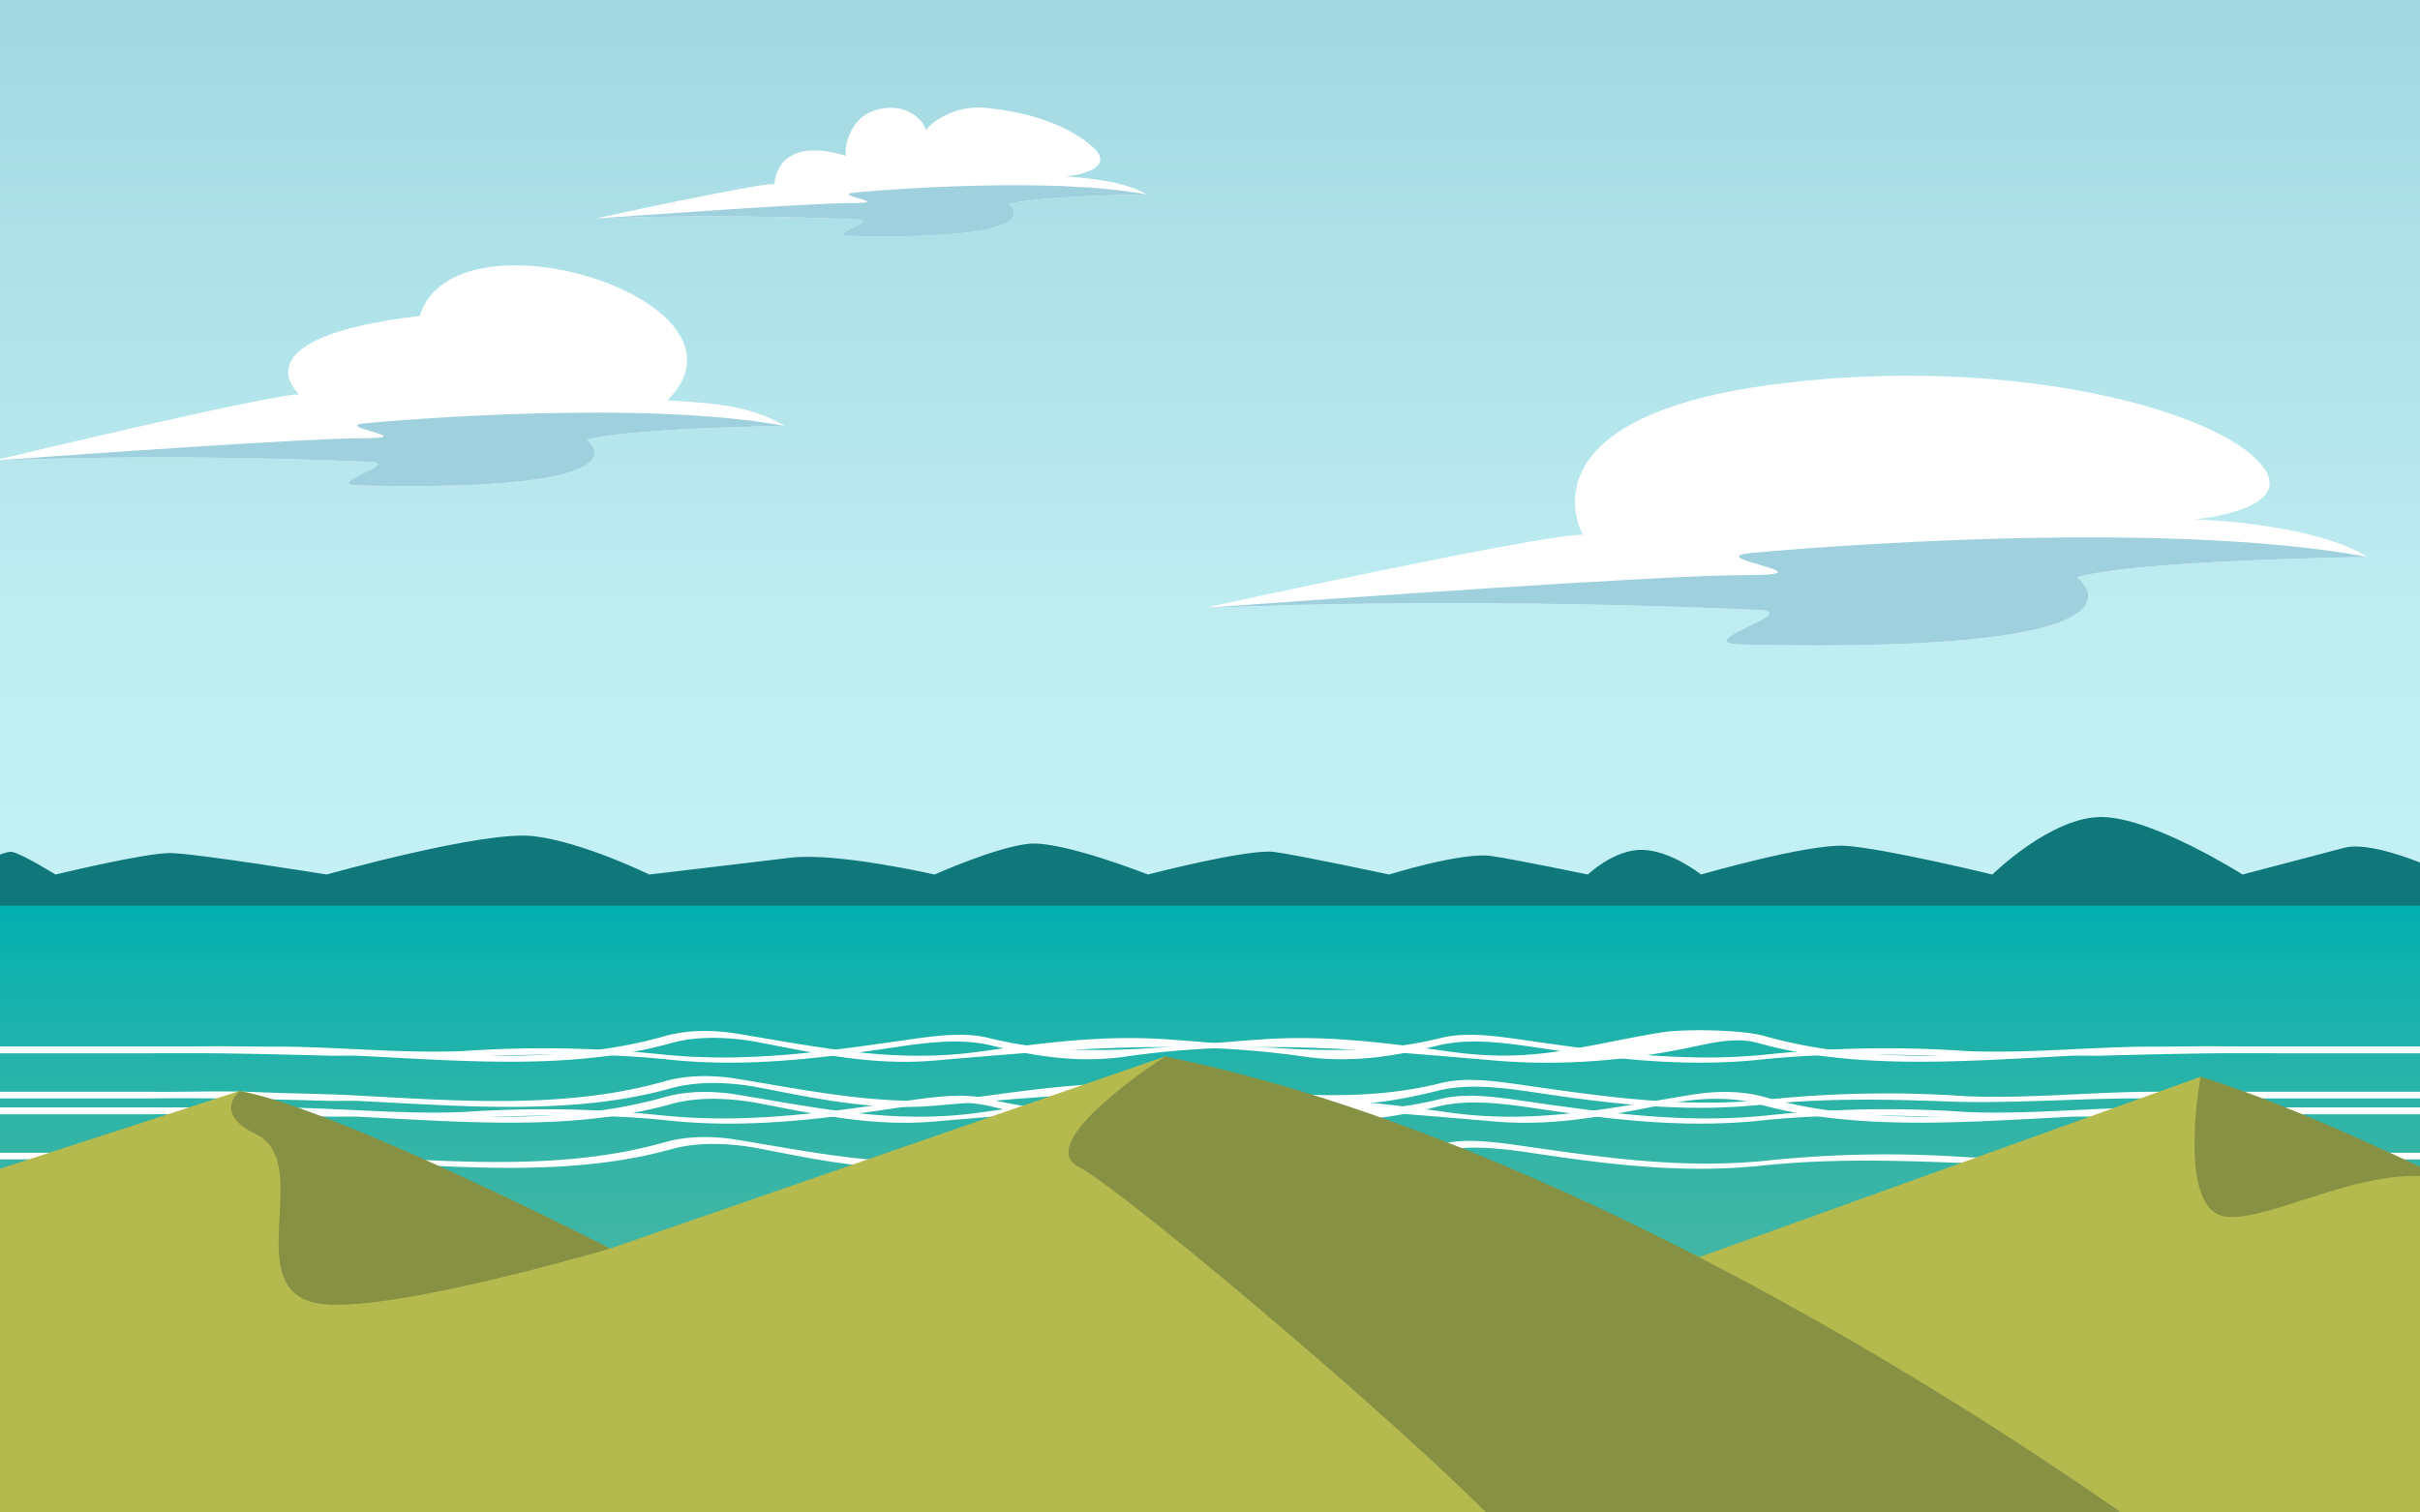<svg xmlns="http://www.w3.org/2000/svg" xmlns:xlink="http://www.w3.org/1999/xlink" width="2560" height="1600" viewBox="0 0 2560 1600">
  <rect x="0" y="0" width="2560" height="1600" fill="#333333" stroke="none"/>
  <defs>
    <linearGradient id="a" x1="1274.894" y1="1612.021" x2="1274.894" y2="-17.298" gradientUnits="userSpaceOnUse">
      <stop offset="0" stop-color="#cdf7fa"/>
      <stop offset="0.298" stop-color="#c9f4f8"/>
      <stop offset="0.597" stop-color="#bdecf1"/>
      <stop offset="0.894" stop-color="#a9dde5"/>
      <stop offset="1" stop-color="#a0d7e0"/>
    </linearGradient>
    <linearGradient id="b" data-name="Unbenannter Verlauf 154" x1="1274.894" y1="1612.021" x2="1274.894" y2="958.073" gradientUnits="userSpaceOnUse">
      <stop offset="0" stop-color="#52b8a1"/>
      <stop offset="0.221" stop-color="#4eb8a2"/>
      <stop offset="0.442" stop-color="#42b6a4"/>
      <stop offset="0.663" stop-color="#2eb4a8"/>
      <stop offset="0.884" stop-color="#12b2ad"/>
      <stop offset="1" stop-color="#00b0b1"/>
    </linearGradient>
  </defs>
  <rect x="-39.489" y="-17.298" width="2628.766" height="1629.319" fill="url(#a)"/>
  <path d="M2589.277,925.129s-75.559-37.172-109.533-28.241l-107.438,28.241s-94.166-59.836-148.135-60.828-116.554,60.828-116.554,60.828-116.788-28.334-156.268-30.414-151.933,30.414-151.933,30.414-31.1-24.983-61.327-26.069-58.327,26.069-58.327,26.069-70.921-14.756-101.6-19.552-108.7,19.552-108.7,19.552-94.058-20.187-121.546-23.9-133.539,23.9-133.539,23.9S1123.5,889.284,1088.9,892.543s-100.222,32.586-100.222,32.586S885.386,901.517,836.766,907.3l-149.931,17.83s-70.266-34.572-122.89-40.64-218.379,40.64-218.379,40.64S205.885,902.5,179.575,902.411,58.683,925.129,58.683,925.129s-34.914-21.724-45.856-23.9-52.316,23.9-52.316,23.9v680.329H2589.277Z" fill="#10787b"/>
  <rect x="-39.489" y="958.073" width="2628.766" height="653.948" fill="url(#b)"/>
  <g>
    <path d="M1860.105,645.166c-340.011-14.841-587.125-1.808-587.125-1.808s354.625-77.744,401.447-77.744c0,0-73.515-126.738,214.77-160.579,231.052-27.123,431.577,23.511,492.35,75.943,66.495,57.369-59.412,68.364-59.412,68.364s123.6,3.617,182.315,39.776c0,0-250.693,3.616-307.221,21.7,0,0,112.258,81.8-354.729,70.948C1783.439,680.39,1909.332,647.316,1860.105,645.166Z" fill="#fff"/>
    <path d="M2197.229,610.814c56-17.911,302.553-21.627,307.149-21.695-220.726-40.787-596.646-9.373-651.262-4.207-57.335,5.424,93.546,23.5-9.053,23.5-84.593,0-445.441,25.607-569.492,34.593l-1.591.349s247.114-13.033,587.125,1.808c49.227,2.15-76.666,35.224-17.605,36.6C2309.487,692.61,2197.229,610.814,2197.229,610.814Z" fill="#9fd0de"/>
  </g>
  <g>
    <path d="M391.774,488.671C160.511,478.576-7.568,487.442-7.568,487.442s292.255-70.224,324.1-70.224c0,0-68.568-59.971,127.513-82.989,36.259-119.484,368.027-16.293,261.985,89.266,31.844,2.408,84.066,2.46,124.005,27.055,0,0-170.514,2.459-208.962,14.756,0,0,76.354,55.635-241.274,48.257C339.629,512.63,425.257,490.134,391.774,488.671Z" fill="#fff"/>
    <path d="M621.075,465.306c38.09-12.182,205.786-14.71,208.913-14.756-150.131-27.742-405.819-6.376-442.967-2.861-39,3.689,63.627,15.986-6.158,15.986-57.537,0-302.974,17.416-387.349,23.53l-1.082.237s168.079-8.866,399.342,1.229c33.483,1.463-52.145,23.959-11.973,24.892C697.429,520.941,621.075,465.306,621.075,465.306Z" fill="#9fd0de"/>
  </g>
  <g>
    <path d="M907.4,232.278c-161.285-7.041-278.5-.858-278.5-.858s168.218-36.878,190.428-36.878c0,0,.555-52.46,75.792-29.649-2.266-5.431,1.928-36.521,26.084-46.522,31.93-13.22,55.5,6.332,58.218,19.366,9.971-13.577,36.726-26.08,61.64-23.767,60.261,5.6,95.009,24.307,113.69,40.424,31.543,27.213-28.182,32.429-28.182,32.429s58.628,1.716,86.482,18.868c0,0-118.917,1.715-145.732,10.292,0,0,53.251,38.8-168.266,33.654C871.034,248.987,930.752,233.3,907.4,232.278Z" fill="#fff"/>
    <path d="M1067.316,215.983c26.565-8.5,143.517-10.259,145.7-10.292-104.7-19.347-283.022-4.446-308.928-2-27.2,2.573,44.374,11.15-4.295,11.15-40.127,0-211.3,12.145-270.14,16.408l-.755.166s117.22-6.183,278.505.858c23.351,1.02-36.367,16.709-8.351,17.359C1120.567,254.783,1067.316,215.983,1067.316,215.983Z" fill="#9fd0de"/>
  </g>
  <g>
    <g>
      <path d="M2599.42,1114.186H2409.539c-61.536-.732-122.269.877-183.909,2.486-13.6.537-27.2-.537-40.792.537-108.776,5.364-222.085,15.019-325.423-13.946-27.194-7.511-55.6,2.185-85.51,7.549-61.64,11.8-125.7,16.587-190.963,11.222-133.252-11.263-258.345-23.6-392.5-4.289-48.95,6.974-94.273,0-139.6-11.264-30.82-8.047-65.266-4.292-98.805.535-81.583,12.339-161.352,22.529-243.841,13.948-70.705-7.51-137.784-5.9-206.659-3.212q-12.432.291-24.832.294c-57.908.054-115.866-4.03-174.225-3.86H-29.346v-7H296.6c2.195.009,4.232.017,6.338.028,52.178.73,104.309,5.322,156.432,5.281,10.425-.01,20.85-.2,31.275-.648a1212.369,1212.369,0,0,1,211.207,3.753c90.647,9.119,174.949-3.757,264.689-16.629,27.194-3.756,54.389-6.972,78.863-1.073,96.086,24.136,192.172,8.047,290.071,1.609,67.079-4.828,131.438,3.756,197.611,12.873,90.647,12.873,138.085-6.09,223.293-20.033,25.382-4.294,85.813-3.033,109.382,3.4,102.431,29.5,214.833,21.457,323.61,15.556,36.259-2.146,72.517-2.146,108.776-3.756,37.166-1.607,74.331,0,111.392-.366H2599.42Z" fill="#fff"/>
      <path d="M-29.346,1114.186H160.535c61.535-.732,122.269.877,183.909,2.486,13.6.537,27.194-.537,40.791.537,108.776,5.364,222.085,15.019,325.423-13.946,27.194-7.511,59.827-6.438,89.741-1.074,61.64,11.8,121.467,25.21,186.733,19.845,133.251-11.263,258.344-23.6,392.5-4.289,48.949,6.974,94.273,0,139.6-11.264,30.82-8.047,65.266-4.292,98.805.535,81.583,12.339,161.352,22.529,243.841,13.948,70.7-7.51,137.784-5.9,206.66-3.212q12.43.291,24.831.294c57.908.054,115.866-4.03,174.225-3.86H2599.42v-7H2273.473c-2.2.009-4.232.017-6.338.028-52.178.73-104.309,5.322-156.433,5.281-10.424-.01-20.848-.2-31.274-.648a1212.369,1212.369,0,0,0-211.207,3.753c-90.647,9.119-174.948-3.757-264.689-16.629-27.194-3.756-54.388-6.972-78.863-1.073-96.086,24.136-192.172,8.047-290.071,1.609-67.079-4.828-131.438,3.756-197.61,12.873-90.648,12.873-171.323-4.828-256.532-18.772-25.381-4.294-52.575-4.294-76.143,2.144-102.432,29.5-214.834,21.457-323.61,15.556-36.259-2.146-72.518-2.146-108.777-3.756-37.165-1.607-74.331,0-111.391-.366H-29.346Z" fill="#fff"/>
      <path d="M-29.346,1161.956H160.535c61.535-.733,122.269.877,183.909,2.486,13.6.537,27.194-.537,40.791.537,108.776,5.364,222.085,15.018,325.423-13.947,27.194-7.51,59.827-6.438,89.741-1.073,61.64,11.8,121.467,25.21,186.733,19.845,133.251-11.263,258.344-23.6,392.5-4.29,48.949,6.975,94.273,0,139.6-11.263,30.82-8.047,65.266-4.292,98.805.534,81.583,12.34,161.352,22.53,243.841,13.949,70.7-7.511,137.784-5.9,206.66-3.212q12.43.289,24.831.294c57.908.054,115.866-4.031,174.225-3.86H2599.42v-7H2273.473c-2.2.009-4.232.016-6.338.027-52.178.73-104.309,5.323-156.433,5.282-10.424-.01-20.848-.2-31.274-.649a1212.565,1212.565,0,0,0-211.207,3.753c-90.647,9.12-174.948-3.756-264.689-16.629-27.194-3.755-54.388-6.971-78.863-1.072-96.086,24.136-192.172,8.047-290.071,1.609-67.079-4.829-131.438,3.755-197.61,12.873-90.648,12.873-171.323-4.828-256.532-18.772-25.381-4.294-52.575-4.294-76.143,2.144-102.432,29.5-214.834,21.457-323.61,15.555-36.259-2.146-72.518-2.146-108.777-3.755-37.165-1.607-74.331,0-111.391-.366H-29.346Z" fill="#fff"/>
    </g>
    <g>
      <path d="M2599.42,1178.675H2409.539c-61.536-.733-122.269.876-183.909,2.487-13.6.535-27.2-.537-40.792.535-108.776,5.366-222.085,15.019-325.423-13.945-27.194-7.511-59.827-6.438-89.74-1.073-61.64,11.8-121.467,25.209-186.733,19.845-133.252-11.264-258.345-23.6-392.5-4.29-48.95,6.974-94.273,0-139.6-11.263-30.82-8.048-65.266-4.292-98.805.533-81.583,12.339-161.352,22.53-243.841,13.949-70.705-7.511-137.784-5.9-206.659-3.212q-12.432.291-24.832.294c-57.908.053-115.866-4.031-174.225-3.86H-29.346v-7H296.6c2.195.009,4.232.016,6.338.028,52.178.73,104.309,5.323,156.433,5.28,10.424-.008,20.849-.2,31.274-.648a1212.565,1212.565,0,0,1,211.207,3.753c90.647,9.12,174.949-3.755,264.689-16.628,27.194-3.755,54.389-6.972,78.863-1.073,96.086,24.137,192.172,8.047,290.071,1.609,67.079-4.828,131.438,3.756,197.611,12.874,90.647,12.872,171.323-4.829,256.531-18.772,25.381-4.294,52.575-4.294,76.144,2.143,102.431,29.5,214.833,21.456,323.61,15.555,36.259-2.146,72.517-2.146,108.776-3.755,37.166-1.607,74.331,0,111.392-.366H2599.42Z" fill="#fff"/>
      <path d="M-29.346,1178.675H160.535c61.535-.733,122.269.876,183.909,2.487,13.6.535,27.194-.537,40.791.535,108.776,5.366,222.085,15.019,325.423-13.945,27.194-7.511,59.827-6.438,89.741-1.073,61.64,11.8,121.467,25.209,186.733,19.845,133.251-11.264,258.344-23.6,392.5-4.29,48.949,6.974,94.273,0,139.6-11.263,30.82-8.048,65.266-4.292,98.805.533,81.583,12.339,161.352,22.53,243.841,13.949,70.7-7.511,137.784-5.9,206.66-3.212q12.43.291,24.831.294c57.908.053,115.866-4.031,174.225-3.86H2599.42v-7H2273.473c-2.2.009-4.232.016-6.338.028-52.178.73-104.309,5.323-156.433,5.28-10.424-.008-20.848-.2-31.274-.648a1212.565,1212.565,0,0,0-211.207,3.753c-90.647,9.12-174.948-3.755-264.689-16.628-27.194-3.755-54.388-6.972-78.863-1.073-96.086,24.137-192.172,8.047-290.071,1.609-67.079-4.828-131.438,3.756-197.61,12.874-90.648,12.872-171.323-4.829-256.532-18.772-25.381-4.294-52.575-4.294-76.143,2.143-102.432,29.5-214.834,21.456-323.61,15.555-36.259-2.146-72.518-2.146-108.777-3.755-37.165-1.607-74.331,0-111.391-.366H-29.346Z" fill="#fff"/>
      <path d="M-29.346,1226.444H160.535c61.535-.732,122.269.877,183.909,2.487,13.6.536,27.194-.536,40.791.536,108.776,5.366,222.085,15.02,325.423-13.945,27.194-7.512,59.827-6.438,89.741-1.074,61.64,11.8,121.467,25.21,186.733,19.846,133.251-11.264,258.344-23.6,392.5-4.29,48.949,6.974,94.273,0,139.6-11.264,30.82-8.047,65.266-4.292,98.805.535,81.583,12.338,161.352,22.529,243.841,13.947,70.7-7.51,137.784-5.9,206.66-3.212q12.43.292,24.831.294c57.908.054,115.866-4.03,174.225-3.86H2599.42v-7H2273.473c-2.2.01-4.232.017-6.338.029-52.178.73-104.309,5.323-156.433,5.28-10.424-.009-20.848-.2-31.274-.648a1212.565,1212.565,0,0,0-211.207,3.753c-90.647,9.12-174.948-3.755-264.689-16.628-27.194-3.756-54.388-6.973-78.863-1.074-96.086,24.138-192.172,8.047-290.071,1.609-67.079-4.827-131.438,3.757-197.61,12.874-90.648,12.873-171.323-4.828-256.532-18.772-25.381-4.294-52.575-4.294-76.143,2.143-102.432,29.5-214.834,21.457-323.61,15.556-36.259-2.146-72.518-2.146-108.777-3.755-37.165-1.608-74.331,0-111.391-.367H-29.346Z" fill="#fff"/>
    </g>
  </g>
  <g>
    <g>
      <polygon points="2590.298 1641.638 -38.468 1641.638 -38.468 1248.897 253.617 1154.043 645.593 1320.764 1232.581 1117.556 1798.249 1329.646 2327.899 1139.08 2590.298 1248.897 2590.298 1641.638" fill="#b5ba4f"/>
      <path d="M1232.581,1117.556s-141.754,90.967-91.523,116.807,400.006,321.6,469.8,407.275h690.8S1746.838,1222.93,1232.581,1117.556Z" fill="#869144"/>
    </g>
    <path d="M2327.9,1139.08s-21.71,117.548,14.549,143.388,162.059-59.411,247.85-33.571C2590.3,1248.9,2432.445,1170.84,2327.9,1139.08Z" fill="#869144"/>
    <path d="M253.617,1154.043s-29.339,23.312,17.3,45.866c63.453,30.685-22.4,170.08,70.944,179.689,77.781,8.007,303.73-58.834,303.73-58.834S356.955,1172.883,253.617,1154.043Z" fill="#869144"/>
  </g>
</svg>
